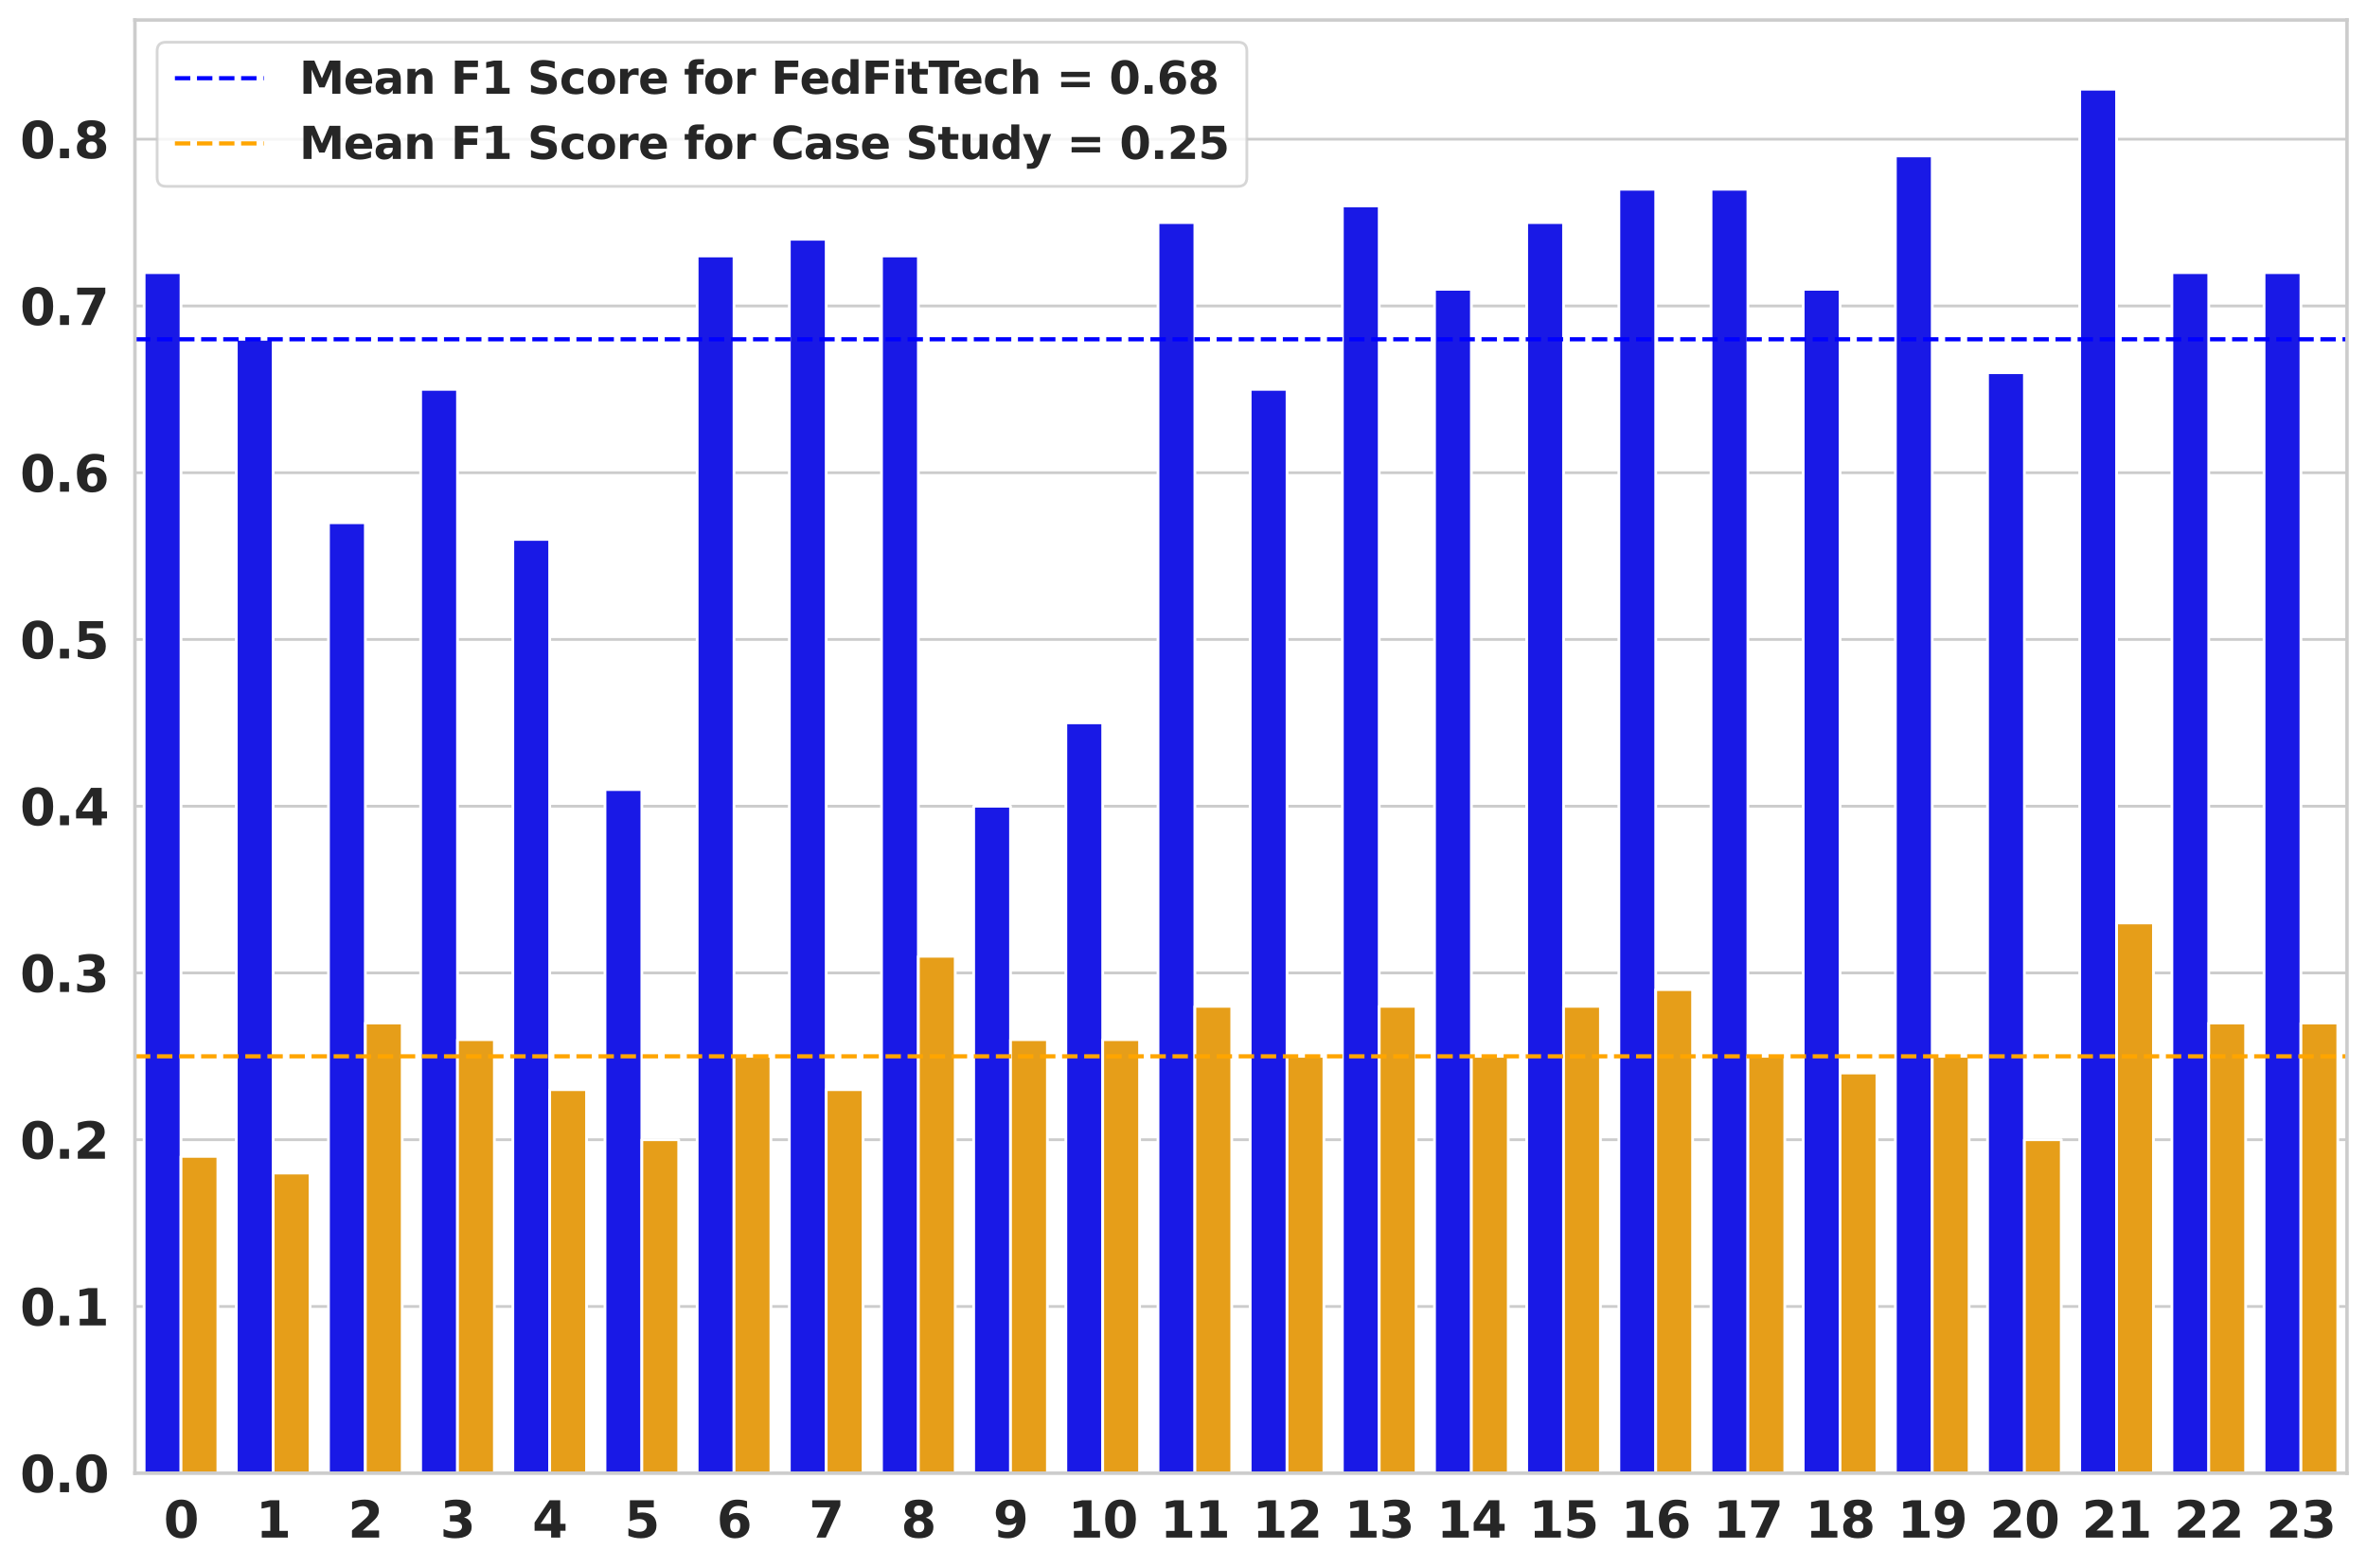 <?xml version="1.0" encoding="utf-8" standalone="no"?>
<!DOCTYPE svg PUBLIC "-//W3C//DTD SVG 1.1//EN"
  "http://www.w3.org/Graphics/SVG/1.1/DTD/svg11.dtd">
<svg xmlns:xlink="http://www.w3.org/1999/xlink" width="852.415pt" height="564.621pt" viewBox="0 0 852.415 564.621" xmlns="http://www.w3.org/2000/svg" version="1.1">
 <defs>
  <style type="text/css">*{stroke-linejoin: round; stroke-linecap: butt}</style>
 </defs>
 <g id="figure_1">
  <g id="patch_1">
   <path d="M 0 564.621 
L 852.415 564.621 
L 852.415 0 
L 0 0 
z
" style="fill: #ffffff"/>
  </g>
  <g id="axes_1">
   <g id="patch_2">
    <path d="M 48.585 530.5 
L 845.215 530.5 
L 845.215 7.2 
L 48.585 7.2 
z
" style="fill: #ffffff"/>
   </g>
   <g id="matplotlib.axis_1">
    <g id="xtick_1">
     <g id="text_1">
      <!-- 0 -->
      <g style="fill: #262626" transform="translate(58.92 553.677) scale(0.18 -0.18)">
       <defs>
        <path id="DejaVuSans-Bold-30" d="M 2944 2338 
Q 2944 3213 2780 3570 
Q 2616 3928 2228 3928 
Q 1841 3928 1675 3570 
Q 1509 3213 1509 2338 
Q 1509 1453 1675 1090 
Q 1841 728 2228 728 
Q 2613 728 2778 1090 
Q 2944 1453 2944 2338 
z
M 4147 2328 
Q 4147 1169 3647 539 
Q 3147 -91 2228 -91 
Q 1306 -91 806 539 
Q 306 1169 306 2328 
Q 306 3491 806 4120 
Q 1306 4750 2228 4750 
Q 3147 4750 3647 4120 
Q 4147 3491 4147 2328 
z
" transform="scale(0.016)"/>
       </defs>
       <use xlink:href="#DejaVuSans-Bold-30"/>
      </g>
     </g>
    </g>
    <g id="xtick_2">
     <g id="text_2">
      <!-- 1 -->
      <g style="fill: #262626" transform="translate(92.113 553.677) scale(0.18 -0.18)">
       <defs>
        <path id="DejaVuSans-Bold-31" d="M 750 831 
L 1813 831 
L 1813 3847 
L 722 3622 
L 722 4441 
L 1806 4666 
L 2950 4666 
L 2950 831 
L 4013 831 
L 4013 0 
L 750 0 
L 750 831 
z
" transform="scale(0.016)"/>
       </defs>
       <use xlink:href="#DejaVuSans-Bold-31"/>
      </g>
     </g>
    </g>
    <g id="xtick_3">
     <g id="text_3">
      <!-- 2 -->
      <g style="fill: #262626" transform="translate(125.306 553.677) scale(0.18 -0.18)">
       <defs>
        <path id="DejaVuSans-Bold-32" d="M 1844 884 
L 3897 884 
L 3897 0 
L 506 0 
L 506 884 
L 2209 2388 
Q 2438 2594 2547 2791 
Q 2656 2988 2656 3200 
Q 2656 3528 2436 3728 
Q 2216 3928 1850 3928 
Q 1569 3928 1234 3808 
Q 900 3688 519 3450 
L 519 4475 
Q 925 4609 1322 4679 
Q 1719 4750 2100 4750 
Q 2938 4750 3402 4381 
Q 3866 4013 3866 3353 
Q 3866 2972 3669 2642 
Q 3472 2313 2841 1759 
L 1844 884 
z
" transform="scale(0.016)"/>
       </defs>
       <use xlink:href="#DejaVuSans-Bold-32"/>
      </g>
     </g>
    </g>
    <g id="xtick_4">
     <g id="text_4">
      <!-- 3 -->
      <g style="fill: #262626" transform="translate(158.498 553.677) scale(0.18 -0.18)">
       <defs>
        <path id="DejaVuSans-Bold-33" d="M 2981 2516 
Q 3453 2394 3698 2092 
Q 3944 1791 3944 1325 
Q 3944 631 3412 270 
Q 2881 -91 1863 -91 
Q 1503 -91 1142 -33 
Q 781 25 428 141 
L 428 1069 
Q 766 900 1098 814 
Q 1431 728 1753 728 
Q 2231 728 2486 893 
Q 2741 1059 2741 1369 
Q 2741 1688 2480 1852 
Q 2219 2016 1709 2016 
L 1228 2016 
L 1228 2791 
L 1734 2791 
Q 2188 2791 2409 2933 
Q 2631 3075 2631 3366 
Q 2631 3634 2415 3781 
Q 2200 3928 1806 3928 
Q 1516 3928 1219 3862 
Q 922 3797 628 3669 
L 628 4550 
Q 984 4650 1334 4700 
Q 1684 4750 2022 4750 
Q 2931 4750 3382 4451 
Q 3834 4153 3834 3553 
Q 3834 3144 3618 2883 
Q 3403 2622 2981 2516 
z
" transform="scale(0.016)"/>
       </defs>
       <use xlink:href="#DejaVuSans-Bold-33"/>
      </g>
     </g>
    </g>
    <g id="xtick_5">
     <g id="text_5">
      <!-- 4 -->
      <g style="fill: #262626" transform="translate(191.691 553.677) scale(0.18 -0.18)">
       <defs>
        <path id="DejaVuSans-Bold-34" d="M 2356 3675 
L 1038 1722 
L 2356 1722 
L 2356 3675 
z
M 2156 4666 
L 3494 4666 
L 3494 1722 
L 4159 1722 
L 4159 850 
L 3494 850 
L 3494 0 
L 2356 0 
L 2356 850 
L 288 850 
L 288 1881 
L 2156 4666 
z
" transform="scale(0.016)"/>
       </defs>
       <use xlink:href="#DejaVuSans-Bold-34"/>
      </g>
     </g>
    </g>
    <g id="xtick_6">
     <g id="text_6">
      <!-- 5 -->
      <g style="fill: #262626" transform="translate(224.884 553.677) scale(0.18 -0.18)">
       <defs>
        <path id="DejaVuSans-Bold-35" d="M 678 4666 
L 3669 4666 
L 3669 3781 
L 1638 3781 
L 1638 3059 
Q 1775 3097 1914 3117 
Q 2053 3138 2203 3138 
Q 3056 3138 3531 2711 
Q 4006 2284 4006 1522 
Q 4006 766 3489 337 
Q 2972 -91 2053 -91 
Q 1656 -91 1267 -14 
Q 878 63 494 219 
L 494 1166 
Q 875 947 1217 837 
Q 1559 728 1863 728 
Q 2300 728 2551 942 
Q 2803 1156 2803 1522 
Q 2803 1891 2551 2103 
Q 2300 2316 1863 2316 
Q 1603 2316 1309 2248 
Q 1016 2181 678 2041 
L 678 4666 
z
" transform="scale(0.016)"/>
       </defs>
       <use xlink:href="#DejaVuSans-Bold-35"/>
      </g>
     </g>
    </g>
    <g id="xtick_7">
     <g id="text_7">
      <!-- 6 -->
      <g style="fill: #262626" transform="translate(258.077 553.677) scale(0.18 -0.18)">
       <defs>
        <path id="DejaVuSans-Bold-36" d="M 2316 2303 
Q 2000 2303 1842 2098 
Q 1684 1894 1684 1484 
Q 1684 1075 1842 870 
Q 2000 666 2316 666 
Q 2634 666 2792 870 
Q 2950 1075 2950 1484 
Q 2950 1894 2792 2098 
Q 2634 2303 2316 2303 
z
M 3803 4544 
L 3803 3681 
Q 3506 3822 3243 3889 
Q 2981 3956 2731 3956 
Q 2194 3956 1894 3657 
Q 1594 3359 1544 2772 
Q 1750 2925 1990 3001 
Q 2231 3078 2516 3078 
Q 3231 3078 3670 2659 
Q 4109 2241 4109 1563 
Q 4109 813 3618 361 
Q 3128 -91 2303 -91 
Q 1394 -91 895 523 
Q 397 1138 397 2266 
Q 397 3422 980 4083 
Q 1563 4744 2578 4744 
Q 2900 4744 3203 4694 
Q 3506 4644 3803 4544 
z
" transform="scale(0.016)"/>
       </defs>
       <use xlink:href="#DejaVuSans-Bold-36"/>
      </g>
     </g>
    </g>
    <g id="xtick_8">
     <g id="text_8">
      <!-- 7 -->
      <g style="fill: #262626" transform="translate(291.27 553.677) scale(0.18 -0.18)">
       <defs>
        <path id="DejaVuSans-Bold-37" d="M 428 4666 
L 3944 4666 
L 3944 3988 
L 2125 0 
L 953 0 
L 2675 3781 
L 428 3781 
L 428 4666 
z
" transform="scale(0.016)"/>
       </defs>
       <use xlink:href="#DejaVuSans-Bold-37"/>
      </g>
     </g>
    </g>
    <g id="xtick_9">
     <g id="text_9">
      <!-- 8 -->
      <g style="fill: #262626" transform="translate(324.463 553.677) scale(0.18 -0.18)">
       <defs>
        <path id="DejaVuSans-Bold-38" d="M 2228 2088 
Q 1891 2088 1709 1903 
Q 1528 1719 1528 1375 
Q 1528 1031 1709 848 
Q 1891 666 2228 666 
Q 2563 666 2741 848 
Q 2919 1031 2919 1375 
Q 2919 1722 2741 1905 
Q 2563 2088 2228 2088 
z
M 1350 2484 
Q 925 2613 709 2878 
Q 494 3144 494 3541 
Q 494 4131 934 4440 
Q 1375 4750 2228 4750 
Q 3075 4750 3515 4442 
Q 3956 4134 3956 3541 
Q 3956 3144 3739 2878 
Q 3522 2613 3097 2484 
Q 3572 2353 3814 2058 
Q 4056 1763 4056 1313 
Q 4056 619 3595 264 
Q 3134 -91 2228 -91 
Q 1319 -91 855 264 
Q 391 619 391 1313 
Q 391 1763 633 2058 
Q 875 2353 1350 2484 
z
M 1631 3419 
Q 1631 3141 1786 2991 
Q 1941 2841 2228 2841 
Q 2509 2841 2662 2991 
Q 2816 3141 2816 3419 
Q 2816 3697 2662 3845 
Q 2509 3994 2228 3994 
Q 1941 3994 1786 3844 
Q 1631 3694 1631 3419 
z
" transform="scale(0.016)"/>
       </defs>
       <use xlink:href="#DejaVuSans-Bold-38"/>
      </g>
     </g>
    </g>
    <g id="xtick_10">
     <g id="text_10">
      <!-- 9 -->
      <g style="fill: #262626" transform="translate(357.656 553.677) scale(0.18 -0.18)">
       <defs>
        <path id="DejaVuSans-Bold-39" d="M 641 103 
L 641 966 
Q 928 831 1190 764 
Q 1453 697 1709 697 
Q 2247 697 2547 995 
Q 2847 1294 2900 1881 
Q 2688 1725 2447 1647 
Q 2206 1569 1925 1569 
Q 1209 1569 770 1986 
Q 331 2403 331 3084 
Q 331 3838 820 4291 
Q 1309 4744 2131 4744 
Q 3044 4744 3544 4128 
Q 4044 3513 4044 2388 
Q 4044 1231 3459 570 
Q 2875 -91 1856 -91 
Q 1528 -91 1228 -42 
Q 928 6 641 103 
z
M 2125 2350 
Q 2441 2350 2600 2554 
Q 2759 2759 2759 3169 
Q 2759 3575 2600 3781 
Q 2441 3988 2125 3988 
Q 1809 3988 1650 3781 
Q 1491 3575 1491 3169 
Q 1491 2759 1650 2554 
Q 1809 2350 2125 2350 
z
" transform="scale(0.016)"/>
       </defs>
       <use xlink:href="#DejaVuSans-Bold-39"/>
      </g>
     </g>
    </g>
    <g id="xtick_11">
     <g id="text_11">
      <!-- 10 -->
      <g style="fill: #262626" transform="translate(384.587 553.677) scale(0.18 -0.18)">
       <use xlink:href="#DejaVuSans-Bold-31"/>
       <use xlink:href="#DejaVuSans-Bold-30" transform="translate(69.58 0)"/>
      </g>
     </g>
    </g>
    <g id="xtick_12">
     <g id="text_12">
      <!-- 11 -->
      <g style="fill: #262626" transform="translate(417.78 553.677) scale(0.18 -0.18)">
       <use xlink:href="#DejaVuSans-Bold-31"/>
       <use xlink:href="#DejaVuSans-Bold-31" transform="translate(69.58 0)"/>
      </g>
     </g>
    </g>
    <g id="xtick_13">
     <g id="text_13">
      <!-- 12 -->
      <g style="fill: #262626" transform="translate(450.973 553.677) scale(0.18 -0.18)">
       <use xlink:href="#DejaVuSans-Bold-31"/>
       <use xlink:href="#DejaVuSans-Bold-32" transform="translate(69.58 0)"/>
      </g>
     </g>
    </g>
    <g id="xtick_14">
     <g id="text_14">
      <!-- 13 -->
      <g style="fill: #262626" transform="translate(484.166 553.677) scale(0.18 -0.18)">
       <use xlink:href="#DejaVuSans-Bold-31"/>
       <use xlink:href="#DejaVuSans-Bold-33" transform="translate(69.58 0)"/>
      </g>
     </g>
    </g>
    <g id="xtick_15">
     <g id="text_15">
      <!-- 14 -->
      <g style="fill: #262626" transform="translate(517.359 553.677) scale(0.18 -0.18)">
       <use xlink:href="#DejaVuSans-Bold-31"/>
       <use xlink:href="#DejaVuSans-Bold-34" transform="translate(69.58 0)"/>
      </g>
     </g>
    </g>
    <g id="xtick_16">
     <g id="text_16">
      <!-- 15 -->
      <g style="fill: #262626" transform="translate(550.551 553.677) scale(0.18 -0.18)">
       <use xlink:href="#DejaVuSans-Bold-31"/>
       <use xlink:href="#DejaVuSans-Bold-35" transform="translate(69.58 0)"/>
      </g>
     </g>
    </g>
    <g id="xtick_17">
     <g id="text_17">
      <!-- 16 -->
      <g style="fill: #262626" transform="translate(583.744 553.677) scale(0.18 -0.18)">
       <use xlink:href="#DejaVuSans-Bold-31"/>
       <use xlink:href="#DejaVuSans-Bold-36" transform="translate(69.58 0)"/>
      </g>
     </g>
    </g>
    <g id="xtick_18">
     <g id="text_18">
      <!-- 17 -->
      <g style="fill: #262626" transform="translate(616.937 553.677) scale(0.18 -0.18)">
       <use xlink:href="#DejaVuSans-Bold-31"/>
       <use xlink:href="#DejaVuSans-Bold-37" transform="translate(69.58 0)"/>
      </g>
     </g>
    </g>
    <g id="xtick_19">
     <g id="text_19">
      <!-- 18 -->
      <g style="fill: #262626" transform="translate(650.13 553.677) scale(0.18 -0.18)">
       <use xlink:href="#DejaVuSans-Bold-31"/>
       <use xlink:href="#DejaVuSans-Bold-38" transform="translate(69.58 0)"/>
      </g>
     </g>
    </g>
    <g id="xtick_20">
     <g id="text_20">
      <!-- 19 -->
      <g style="fill: #262626" transform="translate(683.323 553.677) scale(0.18 -0.18)">
       <use xlink:href="#DejaVuSans-Bold-31"/>
       <use xlink:href="#DejaVuSans-Bold-39" transform="translate(69.58 0)"/>
      </g>
     </g>
    </g>
    <g id="xtick_21">
     <g id="text_21">
      <!-- 20 -->
      <g style="fill: #262626" transform="translate(716.516 553.677) scale(0.18 -0.18)">
       <use xlink:href="#DejaVuSans-Bold-32"/>
       <use xlink:href="#DejaVuSans-Bold-30" transform="translate(69.58 0)"/>
      </g>
     </g>
    </g>
    <g id="xtick_22">
     <g id="text_22">
      <!-- 21 -->
      <g style="fill: #262626" transform="translate(749.709 553.677) scale(0.18 -0.18)">
       <use xlink:href="#DejaVuSans-Bold-32"/>
       <use xlink:href="#DejaVuSans-Bold-31" transform="translate(69.58 0)"/>
      </g>
     </g>
    </g>
    <g id="xtick_23">
     <g id="text_23">
      <!-- 22 -->
      <g style="fill: #262626" transform="translate(782.902 553.677) scale(0.18 -0.18)">
       <use xlink:href="#DejaVuSans-Bold-32"/>
       <use xlink:href="#DejaVuSans-Bold-32" transform="translate(69.58 0)"/>
      </g>
     </g>
    </g>
    <g id="xtick_24">
     <g id="text_24">
      <!-- 23 -->
      <g style="fill: #262626" transform="translate(816.095 553.677) scale(0.18 -0.18)">
       <use xlink:href="#DejaVuSans-Bold-32"/>
       <use xlink:href="#DejaVuSans-Bold-33" transform="translate(69.58 0)"/>
      </g>
     </g>
    </g>
   </g>
   <g id="matplotlib.axis_2">
    <g id="ytick_1">
     <g id="line2d_1">
      <path d="M 48.585 530.5 
L 845.215 530.5 
" clip-path="url(#pefeb24e5b8)" style="fill: none; stroke: #cccccc; stroke-linecap: round"/>
     </g>
     <g id="text_25">
      <!-- 0.0 -->
      <g style="fill: #262626" transform="translate(7.2 537.339) scale(0.18 -0.18)">
       <defs>
        <path id="DejaVuSans-Bold-2e" d="M 653 1209 
L 1778 1209 
L 1778 0 
L 653 0 
L 653 1209 
z
" transform="scale(0.016)"/>
       </defs>
       <use xlink:href="#DejaVuSans-Bold-30"/>
       <use xlink:href="#DejaVuSans-Bold-2e" transform="translate(69.58 0)"/>
       <use xlink:href="#DejaVuSans-Bold-30" transform="translate(107.568 0)"/>
      </g>
     </g>
    </g>
    <g id="ytick_2">
     <g id="line2d_2">
      <path d="M 48.585 470.454 
L 845.215 470.454 
" clip-path="url(#pefeb24e5b8)" style="fill: none; stroke: #cccccc; stroke-linecap: round"/>
     </g>
     <g id="text_26">
      <!-- 0.1 -->
      <g style="fill: #262626" transform="translate(7.2 477.293) scale(0.18 -0.18)">
       <use xlink:href="#DejaVuSans-Bold-30"/>
       <use xlink:href="#DejaVuSans-Bold-2e" transform="translate(69.58 0)"/>
       <use xlink:href="#DejaVuSans-Bold-31" transform="translate(107.568 0)"/>
      </g>
     </g>
    </g>
    <g id="ytick_3">
     <g id="line2d_3">
      <path d="M 48.585 410.408 
L 845.215 410.408 
" clip-path="url(#pefeb24e5b8)" style="fill: none; stroke: #cccccc; stroke-linecap: round"/>
     </g>
     <g id="text_27">
      <!-- 0.2 -->
      <g style="fill: #262626" transform="translate(7.2 417.247) scale(0.18 -0.18)">
       <use xlink:href="#DejaVuSans-Bold-30"/>
       <use xlink:href="#DejaVuSans-Bold-2e" transform="translate(69.58 0)"/>
       <use xlink:href="#DejaVuSans-Bold-32" transform="translate(107.568 0)"/>
      </g>
     </g>
    </g>
    <g id="ytick_4">
     <g id="line2d_4">
      <path d="M 48.585 350.362 
L 845.215 350.362 
" clip-path="url(#pefeb24e5b8)" style="fill: none; stroke: #cccccc; stroke-linecap: round"/>
     </g>
     <g id="text_28">
      <!-- 0.3 -->
      <g style="fill: #262626" transform="translate(7.2 357.201) scale(0.18 -0.18)">
       <use xlink:href="#DejaVuSans-Bold-30"/>
       <use xlink:href="#DejaVuSans-Bold-2e" transform="translate(69.58 0)"/>
       <use xlink:href="#DejaVuSans-Bold-33" transform="translate(107.568 0)"/>
      </g>
     </g>
    </g>
    <g id="ytick_5">
     <g id="line2d_5">
      <path d="M 48.585 290.316 
L 845.215 290.316 
" clip-path="url(#pefeb24e5b8)" style="fill: none; stroke: #cccccc; stroke-linecap: round"/>
     </g>
     <g id="text_29">
      <!-- 0.4 -->
      <g style="fill: #262626" transform="translate(7.2 297.155) scale(0.18 -0.18)">
       <use xlink:href="#DejaVuSans-Bold-30"/>
       <use xlink:href="#DejaVuSans-Bold-2e" transform="translate(69.58 0)"/>
       <use xlink:href="#DejaVuSans-Bold-34" transform="translate(107.568 0)"/>
      </g>
     </g>
    </g>
    <g id="ytick_6">
     <g id="line2d_6">
      <path d="M 48.585 230.271 
L 845.215 230.271 
" clip-path="url(#pefeb24e5b8)" style="fill: none; stroke: #cccccc; stroke-linecap: round"/>
     </g>
     <g id="text_30">
      <!-- 0.5 -->
      <g style="fill: #262626" transform="translate(7.2 237.109) scale(0.18 -0.18)">
       <use xlink:href="#DejaVuSans-Bold-30"/>
       <use xlink:href="#DejaVuSans-Bold-2e" transform="translate(69.58 0)"/>
       <use xlink:href="#DejaVuSans-Bold-35" transform="translate(107.568 0)"/>
      </g>
     </g>
    </g>
    <g id="ytick_7">
     <g id="line2d_7">
      <path d="M 48.585 170.225 
L 845.215 170.225 
" clip-path="url(#pefeb24e5b8)" style="fill: none; stroke: #cccccc; stroke-linecap: round"/>
     </g>
     <g id="text_31">
      <!-- 0.6 -->
      <g style="fill: #262626" transform="translate(7.2 177.063) scale(0.18 -0.18)">
       <use xlink:href="#DejaVuSans-Bold-30"/>
       <use xlink:href="#DejaVuSans-Bold-2e" transform="translate(69.58 0)"/>
       <use xlink:href="#DejaVuSans-Bold-36" transform="translate(107.568 0)"/>
      </g>
     </g>
    </g>
    <g id="ytick_8">
     <g id="line2d_8">
      <path d="M 48.585 110.179 
L 845.215 110.179 
" clip-path="url(#pefeb24e5b8)" style="fill: none; stroke: #cccccc; stroke-linecap: round"/>
     </g>
     <g id="text_32">
      <!-- 0.7 -->
      <g style="fill: #262626" transform="translate(7.2 117.017) scale(0.18 -0.18)">
       <use xlink:href="#DejaVuSans-Bold-30"/>
       <use xlink:href="#DejaVuSans-Bold-2e" transform="translate(69.58 0)"/>
       <use xlink:href="#DejaVuSans-Bold-37" transform="translate(107.568 0)"/>
      </g>
     </g>
    </g>
    <g id="ytick_9">
     <g id="line2d_9">
      <path d="M 48.585 50.133 
L 845.215 50.133 
" clip-path="url(#pefeb24e5b8)" style="fill: none; stroke: #cccccc; stroke-linecap: round"/>
     </g>
     <g id="text_33">
      <!-- 0.8 -->
      <g style="fill: #262626" transform="translate(7.2 56.971) scale(0.18 -0.18)">
       <use xlink:href="#DejaVuSans-Bold-30"/>
       <use xlink:href="#DejaVuSans-Bold-2e" transform="translate(69.58 0)"/>
       <use xlink:href="#DejaVuSans-Bold-38" transform="translate(107.568 0)"/>
      </g>
     </g>
    </g>
   </g>
   <g id="patch_3">
    <path d="M 51.905 530.5 
L 65.182 530.5 
L 65.182 98.17 
L 51.905 98.17 
z
" clip-path="url(#pefeb24e5b8)" style="fill: #1919e6; stroke: #ffffff; stroke-linejoin: miter"/>
   </g>
   <g id="patch_4">
    <path d="M 85.098 530.5 
L 98.375 530.5 
L 98.375 122.188 
L 85.098 122.188 
z
" clip-path="url(#pefeb24e5b8)" style="fill: #1919e6; stroke: #ffffff; stroke-linejoin: miter"/>
   </g>
   <g id="patch_5">
    <path d="M 118.29 530.5 
L 131.568 530.5 
L 131.568 188.238 
L 118.29 188.238 
z
" clip-path="url(#pefeb24e5b8)" style="fill: #1919e6; stroke: #ffffff; stroke-linejoin: miter"/>
   </g>
   <g id="patch_6">
    <path d="M 151.483 530.5 
L 164.761 530.5 
L 164.761 140.202 
L 151.483 140.202 
z
" clip-path="url(#pefeb24e5b8)" style="fill: #1919e6; stroke: #ffffff; stroke-linejoin: miter"/>
   </g>
   <g id="patch_7">
    <path d="M 184.676 530.5 
L 197.953 530.5 
L 197.953 194.243 
L 184.676 194.243 
z
" clip-path="url(#pefeb24e5b8)" style="fill: #1919e6; stroke: #ffffff; stroke-linejoin: miter"/>
   </g>
   <g id="patch_8">
    <path d="M 217.869 530.5 
L 231.146 530.5 
L 231.146 284.312 
L 217.869 284.312 
z
" clip-path="url(#pefeb24e5b8)" style="fill: #1919e6; stroke: #ffffff; stroke-linejoin: miter"/>
   </g>
   <g id="patch_9">
    <path d="M 251.062 530.5 
L 264.339 530.5 
L 264.339 92.165 
L 251.062 92.165 
z
" clip-path="url(#pefeb24e5b8)" style="fill: #1919e6; stroke: #ffffff; stroke-linejoin: miter"/>
   </g>
   <g id="patch_10">
    <path d="M 284.255 530.5 
L 297.532 530.5 
L 297.532 86.16 
L 284.255 86.16 
z
" clip-path="url(#pefeb24e5b8)" style="fill: #1919e6; stroke: #ffffff; stroke-linejoin: miter"/>
   </g>
   <g id="patch_11">
    <path d="M 317.448 530.5 
L 330.725 530.5 
L 330.725 92.165 
L 317.448 92.165 
z
" clip-path="url(#pefeb24e5b8)" style="fill: #1919e6; stroke: #ffffff; stroke-linejoin: miter"/>
   </g>
   <g id="patch_12">
    <path d="M 350.641 530.5 
L 363.918 530.5 
L 363.918 290.316 
L 350.641 290.316 
z
" clip-path="url(#pefeb24e5b8)" style="fill: #1919e6; stroke: #ffffff; stroke-linejoin: miter"/>
   </g>
   <g id="patch_13">
    <path d="M 383.834 530.5 
L 397.111 530.5 
L 397.111 260.293 
L 383.834 260.293 
z
" clip-path="url(#pefeb24e5b8)" style="fill: #1919e6; stroke: #ffffff; stroke-linejoin: miter"/>
   </g>
   <g id="patch_14">
    <path d="M 417.027 530.5 
L 430.304 530.5 
L 430.304 80.156 
L 417.027 80.156 
z
" clip-path="url(#pefeb24e5b8)" style="fill: #1919e6; stroke: #ffffff; stroke-linejoin: miter"/>
   </g>
   <g id="patch_15">
    <path d="M 450.22 530.5 
L 463.497 530.5 
L 463.497 140.202 
L 450.22 140.202 
z
" clip-path="url(#pefeb24e5b8)" style="fill: #1919e6; stroke: #ffffff; stroke-linejoin: miter"/>
   </g>
   <g id="patch_16">
    <path d="M 483.413 530.5 
L 496.69 530.5 
L 496.69 74.151 
L 483.413 74.151 
z
" clip-path="url(#pefeb24e5b8)" style="fill: #1919e6; stroke: #ffffff; stroke-linejoin: miter"/>
   </g>
   <g id="patch_17">
    <path d="M 516.605 530.5 
L 529.883 530.5 
L 529.883 104.174 
L 516.605 104.174 
z
" clip-path="url(#pefeb24e5b8)" style="fill: #1919e6; stroke: #ffffff; stroke-linejoin: miter"/>
   </g>
   <g id="patch_18">
    <path d="M 549.798 530.5 
L 563.076 530.5 
L 563.076 80.156 
L 549.798 80.156 
z
" clip-path="url(#pefeb24e5b8)" style="fill: #1919e6; stroke: #ffffff; stroke-linejoin: miter"/>
   </g>
   <g id="patch_19">
    <path d="M 582.991 530.5 
L 596.268 530.5 
L 596.268 68.147 
L 582.991 68.147 
z
" clip-path="url(#pefeb24e5b8)" style="fill: #1919e6; stroke: #ffffff; stroke-linejoin: miter"/>
   </g>
   <g id="patch_20">
    <path d="M 616.184 530.5 
L 629.461 530.5 
L 629.461 68.147 
L 616.184 68.147 
z
" clip-path="url(#pefeb24e5b8)" style="fill: #1919e6; stroke: #ffffff; stroke-linejoin: miter"/>
   </g>
   <g id="patch_21">
    <path d="M 649.377 530.5 
L 662.654 530.5 
L 662.654 104.174 
L 649.377 104.174 
z
" clip-path="url(#pefeb24e5b8)" style="fill: #1919e6; stroke: #ffffff; stroke-linejoin: miter"/>
   </g>
   <g id="patch_22">
    <path d="M 682.57 530.5 
L 695.847 530.5 
L 695.847 56.137 
L 682.57 56.137 
z
" clip-path="url(#pefeb24e5b8)" style="fill: #1919e6; stroke: #ffffff; stroke-linejoin: miter"/>
   </g>
   <g id="patch_23">
    <path d="M 715.763 530.5 
L 729.04 530.5 
L 729.04 134.197 
L 715.763 134.197 
z
" clip-path="url(#pefeb24e5b8)" style="fill: #1919e6; stroke: #ffffff; stroke-linejoin: miter"/>
   </g>
   <g id="patch_24">
    <path d="M 748.956 530.5 
L 762.233 530.5 
L 762.233 32.119 
L 748.956 32.119 
z
" clip-path="url(#pefeb24e5b8)" style="fill: #1919e6; stroke: #ffffff; stroke-linejoin: miter"/>
   </g>
   <g id="patch_25">
    <path d="M 782.149 530.5 
L 795.426 530.5 
L 795.426 98.17 
L 782.149 98.17 
z
" clip-path="url(#pefeb24e5b8)" style="fill: #1919e6; stroke: #ffffff; stroke-linejoin: miter"/>
   </g>
   <g id="patch_26">
    <path d="M 815.342 530.5 
L 828.619 530.5 
L 828.619 98.17 
L 815.342 98.17 
z
" clip-path="url(#pefeb24e5b8)" style="fill: #1919e6; stroke: #ffffff; stroke-linejoin: miter"/>
   </g>
   <g id="patch_27">
    <path d="M 65.182 530.5 
L 78.459 530.5 
L 78.459 416.413 
L 65.182 416.413 
z
" clip-path="url(#pefeb24e5b8)" style="fill: #e69e19; stroke: #ffffff; stroke-linejoin: miter"/>
   </g>
   <g id="patch_28">
    <path d="M 98.375 530.5 
L 111.652 530.5 
L 111.652 422.417 
L 98.375 422.417 
z
" clip-path="url(#pefeb24e5b8)" style="fill: #e69e19; stroke: #ffffff; stroke-linejoin: miter"/>
   </g>
   <g id="patch_29">
    <path d="M 131.568 530.5 
L 144.845 530.5 
L 144.845 368.376 
L 131.568 368.376 
z
" clip-path="url(#pefeb24e5b8)" style="fill: #e69e19; stroke: #ffffff; stroke-linejoin: miter"/>
   </g>
   <g id="patch_30">
    <path d="M 164.761 530.5 
L 178.038 530.5 
L 178.038 374.381 
L 164.761 374.381 
z
" clip-path="url(#pefeb24e5b8)" style="fill: #e69e19; stroke: #ffffff; stroke-linejoin: miter"/>
   </g>
   <g id="patch_31">
    <path d="M 197.953 530.5 
L 211.231 530.5 
L 211.231 392.394 
L 197.953 392.394 
z
" clip-path="url(#pefeb24e5b8)" style="fill: #e69e19; stroke: #ffffff; stroke-linejoin: miter"/>
   </g>
   <g id="patch_32">
    <path d="M 231.146 530.5 
L 244.424 530.5 
L 244.424 410.408 
L 231.146 410.408 
z
" clip-path="url(#pefeb24e5b8)" style="fill: #e69e19; stroke: #ffffff; stroke-linejoin: miter"/>
   </g>
   <g id="patch_33">
    <path d="M 264.339 530.5 
L 277.616 530.5 
L 277.616 380.385 
L 264.339 380.385 
z
" clip-path="url(#pefeb24e5b8)" style="fill: #e69e19; stroke: #ffffff; stroke-linejoin: miter"/>
   </g>
   <g id="patch_34">
    <path d="M 297.532 530.5 
L 310.809 530.5 
L 310.809 392.394 
L 297.532 392.394 
z
" clip-path="url(#pefeb24e5b8)" style="fill: #e69e19; stroke: #ffffff; stroke-linejoin: miter"/>
   </g>
   <g id="patch_35">
    <path d="M 330.725 530.5 
L 344.002 530.5 
L 344.002 344.358 
L 330.725 344.358 
z
" clip-path="url(#pefeb24e5b8)" style="fill: #e69e19; stroke: #ffffff; stroke-linejoin: miter"/>
   </g>
   <g id="patch_36">
    <path d="M 363.918 530.5 
L 377.195 530.5 
L 377.195 374.381 
L 363.918 374.381 
z
" clip-path="url(#pefeb24e5b8)" style="fill: #e69e19; stroke: #ffffff; stroke-linejoin: miter"/>
   </g>
   <g id="patch_37">
    <path d="M 397.111 530.5 
L 410.388 530.5 
L 410.388 374.381 
L 397.111 374.381 
z
" clip-path="url(#pefeb24e5b8)" style="fill: #e69e19; stroke: #ffffff; stroke-linejoin: miter"/>
   </g>
   <g id="patch_38">
    <path d="M 430.304 530.5 
L 443.581 530.5 
L 443.581 362.371 
L 430.304 362.371 
z
" clip-path="url(#pefeb24e5b8)" style="fill: #e69e19; stroke: #ffffff; stroke-linejoin: miter"/>
   </g>
   <g id="patch_39">
    <path d="M 463.497 530.5 
L 476.774 530.5 
L 476.774 380.385 
L 463.497 380.385 
z
" clip-path="url(#pefeb24e5b8)" style="fill: #e69e19; stroke: #ffffff; stroke-linejoin: miter"/>
   </g>
   <g id="patch_40">
    <path d="M 496.69 530.5 
L 509.967 530.5 
L 509.967 362.371 
L 496.69 362.371 
z
" clip-path="url(#pefeb24e5b8)" style="fill: #e69e19; stroke: #ffffff; stroke-linejoin: miter"/>
   </g>
   <g id="patch_41">
    <path d="M 529.883 530.5 
L 543.16 530.5 
L 543.16 380.385 
L 529.883 380.385 
z
" clip-path="url(#pefeb24e5b8)" style="fill: #e69e19; stroke: #ffffff; stroke-linejoin: miter"/>
   </g>
   <g id="patch_42">
    <path d="M 563.076 530.5 
L 576.353 530.5 
L 576.353 362.371 
L 563.076 362.371 
z
" clip-path="url(#pefeb24e5b8)" style="fill: #e69e19; stroke: #ffffff; stroke-linejoin: miter"/>
   </g>
   <g id="patch_43">
    <path d="M 596.268 530.5 
L 609.546 530.5 
L 609.546 356.367 
L 596.268 356.367 
z
" clip-path="url(#pefeb24e5b8)" style="fill: #e69e19; stroke: #ffffff; stroke-linejoin: miter"/>
   </g>
   <g id="patch_44">
    <path d="M 629.461 530.5 
L 642.739 530.5 
L 642.739 380.385 
L 629.461 380.385 
z
" clip-path="url(#pefeb24e5b8)" style="fill: #e69e19; stroke: #ffffff; stroke-linejoin: miter"/>
   </g>
   <g id="patch_45">
    <path d="M 662.654 530.5 
L 675.931 530.5 
L 675.931 386.39 
L 662.654 386.39 
z
" clip-path="url(#pefeb24e5b8)" style="fill: #e69e19; stroke: #ffffff; stroke-linejoin: miter"/>
   </g>
   <g id="patch_46">
    <path d="M 695.847 530.5 
L 709.124 530.5 
L 709.124 380.385 
L 695.847 380.385 
z
" clip-path="url(#pefeb24e5b8)" style="fill: #e69e19; stroke: #ffffff; stroke-linejoin: miter"/>
   </g>
   <g id="patch_47">
    <path d="M 729.04 530.5 
L 742.317 530.5 
L 742.317 410.408 
L 729.04 410.408 
z
" clip-path="url(#pefeb24e5b8)" style="fill: #e69e19; stroke: #ffffff; stroke-linejoin: miter"/>
   </g>
   <g id="patch_48">
    <path d="M 762.233 530.5 
L 775.51 530.5 
L 775.51 332.349 
L 762.233 332.349 
z
" clip-path="url(#pefeb24e5b8)" style="fill: #e69e19; stroke: #ffffff; stroke-linejoin: miter"/>
   </g>
   <g id="patch_49">
    <path d="M 795.426 530.5 
L 808.703 530.5 
L 808.703 368.376 
L 795.426 368.376 
z
" clip-path="url(#pefeb24e5b8)" style="fill: #e69e19; stroke: #ffffff; stroke-linejoin: miter"/>
   </g>
   <g id="patch_50">
    <path d="M 828.619 530.5 
L 841.896 530.5 
L 841.896 368.376 
L 828.619 368.376 
z
" clip-path="url(#pefeb24e5b8)" style="fill: #e69e19; stroke: #ffffff; stroke-linejoin: miter"/>
   </g>
   <g id="patch_51">
    <path d="M 65.182 530.5 
L 65.182 530.5 
L 65.182 530.5 
L 65.182 530.5 
z
" clip-path="url(#pefeb24e5b8)" style="fill: #1919e6; stroke: #ffffff; stroke-linejoin: miter"/>
   </g>
   <g id="patch_52">
    <path d="M 65.182 530.5 
L 65.182 530.5 
L 65.182 530.5 
L 65.182 530.5 
z
" clip-path="url(#pefeb24e5b8)" style="fill: #e69e19; stroke: #ffffff; stroke-linejoin: miter"/>
   </g>
   <g id="line2d_10">
    <path clip-path="url(#pefeb24e5b8)" style="fill: none; stroke: #424242; stroke-width: 2.25; stroke-linecap: round"/>
   </g>
   <g id="line2d_11">
    <path clip-path="url(#pefeb24e5b8)" style="fill: none; stroke: #424242; stroke-width: 2.25; stroke-linecap: round"/>
   </g>
   <g id="line2d_12">
    <path clip-path="url(#pefeb24e5b8)" style="fill: none; stroke: #424242; stroke-width: 2.25; stroke-linecap: round"/>
   </g>
   <g id="line2d_13">
    <path clip-path="url(#pefeb24e5b8)" style="fill: none; stroke: #424242; stroke-width: 2.25; stroke-linecap: round"/>
   </g>
   <g id="line2d_14">
    <path clip-path="url(#pefeb24e5b8)" style="fill: none; stroke: #424242; stroke-width: 2.25; stroke-linecap: round"/>
   </g>
   <g id="line2d_15">
    <path clip-path="url(#pefeb24e5b8)" style="fill: none; stroke: #424242; stroke-width: 2.25; stroke-linecap: round"/>
   </g>
   <g id="line2d_16">
    <path clip-path="url(#pefeb24e5b8)" style="fill: none; stroke: #424242; stroke-width: 2.25; stroke-linecap: round"/>
   </g>
   <g id="line2d_17">
    <path clip-path="url(#pefeb24e5b8)" style="fill: none; stroke: #424242; stroke-width: 2.25; stroke-linecap: round"/>
   </g>
   <g id="line2d_18">
    <path clip-path="url(#pefeb24e5b8)" style="fill: none; stroke: #424242; stroke-width: 2.25; stroke-linecap: round"/>
   </g>
   <g id="line2d_19">
    <path clip-path="url(#pefeb24e5b8)" style="fill: none; stroke: #424242; stroke-width: 2.25; stroke-linecap: round"/>
   </g>
   <g id="line2d_20">
    <path clip-path="url(#pefeb24e5b8)" style="fill: none; stroke: #424242; stroke-width: 2.25; stroke-linecap: round"/>
   </g>
   <g id="line2d_21">
    <path clip-path="url(#pefeb24e5b8)" style="fill: none; stroke: #424242; stroke-width: 2.25; stroke-linecap: round"/>
   </g>
   <g id="line2d_22">
    <path clip-path="url(#pefeb24e5b8)" style="fill: none; stroke: #424242; stroke-width: 2.25; stroke-linecap: round"/>
   </g>
   <g id="line2d_23">
    <path clip-path="url(#pefeb24e5b8)" style="fill: none; stroke: #424242; stroke-width: 2.25; stroke-linecap: round"/>
   </g>
   <g id="line2d_24">
    <path clip-path="url(#pefeb24e5b8)" style="fill: none; stroke: #424242; stroke-width: 2.25; stroke-linecap: round"/>
   </g>
   <g id="line2d_25">
    <path clip-path="url(#pefeb24e5b8)" style="fill: none; stroke: #424242; stroke-width: 2.25; stroke-linecap: round"/>
   </g>
   <g id="line2d_26">
    <path clip-path="url(#pefeb24e5b8)" style="fill: none; stroke: #424242; stroke-width: 2.25; stroke-linecap: round"/>
   </g>
   <g id="line2d_27">
    <path clip-path="url(#pefeb24e5b8)" style="fill: none; stroke: #424242; stroke-width: 2.25; stroke-linecap: round"/>
   </g>
   <g id="line2d_28">
    <path clip-path="url(#pefeb24e5b8)" style="fill: none; stroke: #424242; stroke-width: 2.25; stroke-linecap: round"/>
   </g>
   <g id="line2d_29">
    <path clip-path="url(#pefeb24e5b8)" style="fill: none; stroke: #424242; stroke-width: 2.25; stroke-linecap: round"/>
   </g>
   <g id="line2d_30">
    <path clip-path="url(#pefeb24e5b8)" style="fill: none; stroke: #424242; stroke-width: 2.25; stroke-linecap: round"/>
   </g>
   <g id="line2d_31">
    <path clip-path="url(#pefeb24e5b8)" style="fill: none; stroke: #424242; stroke-width: 2.25; stroke-linecap: round"/>
   </g>
   <g id="line2d_32">
    <path clip-path="url(#pefeb24e5b8)" style="fill: none; stroke: #424242; stroke-width: 2.25; stroke-linecap: round"/>
   </g>
   <g id="line2d_33">
    <path clip-path="url(#pefeb24e5b8)" style="fill: none; stroke: #424242; stroke-width: 2.25; stroke-linecap: round"/>
   </g>
   <g id="line2d_34">
    <path clip-path="url(#pefeb24e5b8)" style="fill: none; stroke: #424242; stroke-width: 2.25; stroke-linecap: round"/>
   </g>
   <g id="line2d_35">
    <path clip-path="url(#pefeb24e5b8)" style="fill: none; stroke: #424242; stroke-width: 2.25; stroke-linecap: round"/>
   </g>
   <g id="line2d_36">
    <path clip-path="url(#pefeb24e5b8)" style="fill: none; stroke: #424242; stroke-width: 2.25; stroke-linecap: round"/>
   </g>
   <g id="line2d_37">
    <path clip-path="url(#pefeb24e5b8)" style="fill: none; stroke: #424242; stroke-width: 2.25; stroke-linecap: round"/>
   </g>
   <g id="line2d_38">
    <path clip-path="url(#pefeb24e5b8)" style="fill: none; stroke: #424242; stroke-width: 2.25; stroke-linecap: round"/>
   </g>
   <g id="line2d_39">
    <path clip-path="url(#pefeb24e5b8)" style="fill: none; stroke: #424242; stroke-width: 2.25; stroke-linecap: round"/>
   </g>
   <g id="line2d_40">
    <path clip-path="url(#pefeb24e5b8)" style="fill: none; stroke: #424242; stroke-width: 2.25; stroke-linecap: round"/>
   </g>
   <g id="line2d_41">
    <path clip-path="url(#pefeb24e5b8)" style="fill: none; stroke: #424242; stroke-width: 2.25; stroke-linecap: round"/>
   </g>
   <g id="line2d_42">
    <path clip-path="url(#pefeb24e5b8)" style="fill: none; stroke: #424242; stroke-width: 2.25; stroke-linecap: round"/>
   </g>
   <g id="line2d_43">
    <path clip-path="url(#pefeb24e5b8)" style="fill: none; stroke: #424242; stroke-width: 2.25; stroke-linecap: round"/>
   </g>
   <g id="line2d_44">
    <path clip-path="url(#pefeb24e5b8)" style="fill: none; stroke: #424242; stroke-width: 2.25; stroke-linecap: round"/>
   </g>
   <g id="line2d_45">
    <path clip-path="url(#pefeb24e5b8)" style="fill: none; stroke: #424242; stroke-width: 2.25; stroke-linecap: round"/>
   </g>
   <g id="line2d_46">
    <path clip-path="url(#pefeb24e5b8)" style="fill: none; stroke: #424242; stroke-width: 2.25; stroke-linecap: round"/>
   </g>
   <g id="line2d_47">
    <path clip-path="url(#pefeb24e5b8)" style="fill: none; stroke: #424242; stroke-width: 2.25; stroke-linecap: round"/>
   </g>
   <g id="line2d_48">
    <path clip-path="url(#pefeb24e5b8)" style="fill: none; stroke: #424242; stroke-width: 2.25; stroke-linecap: round"/>
   </g>
   <g id="line2d_49">
    <path clip-path="url(#pefeb24e5b8)" style="fill: none; stroke: #424242; stroke-width: 2.25; stroke-linecap: round"/>
   </g>
   <g id="line2d_50">
    <path clip-path="url(#pefeb24e5b8)" style="fill: none; stroke: #424242; stroke-width: 2.25; stroke-linecap: round"/>
   </g>
   <g id="line2d_51">
    <path clip-path="url(#pefeb24e5b8)" style="fill: none; stroke: #424242; stroke-width: 2.25; stroke-linecap: round"/>
   </g>
   <g id="line2d_52">
    <path clip-path="url(#pefeb24e5b8)" style="fill: none; stroke: #424242; stroke-width: 2.25; stroke-linecap: round"/>
   </g>
   <g id="line2d_53">
    <path clip-path="url(#pefeb24e5b8)" style="fill: none; stroke: #424242; stroke-width: 2.25; stroke-linecap: round"/>
   </g>
   <g id="line2d_54">
    <path clip-path="url(#pefeb24e5b8)" style="fill: none; stroke: #424242; stroke-width: 2.25; stroke-linecap: round"/>
   </g>
   <g id="line2d_55">
    <path clip-path="url(#pefeb24e5b8)" style="fill: none; stroke: #424242; stroke-width: 2.25; stroke-linecap: round"/>
   </g>
   <g id="line2d_56">
    <path clip-path="url(#pefeb24e5b8)" style="fill: none; stroke: #424242; stroke-width: 2.25; stroke-linecap: round"/>
   </g>
   <g id="line2d_57">
    <path clip-path="url(#pefeb24e5b8)" style="fill: none; stroke: #424242; stroke-width: 2.25; stroke-linecap: round"/>
   </g>
   <g id="line2d_58">
    <path d="M 48.585 122.188 
L 845.215 122.188 
" clip-path="url(#pefeb24e5b8)" style="fill: none; stroke-dasharray: 5.55,2.4; stroke-dashoffset: 0; stroke: #0000ff; stroke-width: 1.5"/>
   </g>
   <g id="line2d_59">
    <path d="M 48.585 380.385 
L 845.215 380.385 
" clip-path="url(#pefeb24e5b8)" style="fill: none; stroke-dasharray: 5.55,2.4; stroke-dashoffset: 0; stroke: #ffa500; stroke-width: 1.5"/>
   </g>
   <g id="patch_53">
    <path d="M 48.585 530.5 
L 48.585 7.2 
" style="fill: none; stroke: #cccccc; stroke-width: 1.25; stroke-linejoin: miter; stroke-linecap: square"/>
   </g>
   <g id="patch_54">
    <path d="M 845.215 530.5 
L 845.215 7.2 
" style="fill: none; stroke: #cccccc; stroke-width: 1.25; stroke-linejoin: miter; stroke-linecap: square"/>
   </g>
   <g id="patch_55">
    <path d="M 48.585 530.5 
L 845.215 530.5 
" style="fill: none; stroke: #cccccc; stroke-width: 1.25; stroke-linejoin: miter; stroke-linecap: square"/>
   </g>
   <g id="patch_56">
    <path d="M 48.585 7.2 
L 845.215 7.2 
" style="fill: none; stroke: #cccccc; stroke-width: 1.25; stroke-linejoin: miter; stroke-linecap: square"/>
   </g>
   <g id="legend_1">
    <g id="patch_57">
     <path d="M 59.785 67.095 
L 445.825 67.095 
Q 449.025 67.095 449.025 63.895 
L 449.025 18.4 
Q 449.025 15.2 445.825 15.2 
L 59.785 15.2 
Q 56.585 15.2 56.585 18.4 
L 56.585 63.895 
Q 56.585 67.095 59.785 67.095 
z
" style="fill: #ffffff; opacity: 0.8; stroke: #cccccc; stroke-linejoin: miter"/>
    </g>
    <g id="line2d_60">
     <path d="M 62.985 28.157 
L 78.985 28.157 
L 94.985 28.157 
" style="fill: none; stroke-dasharray: 5.55,2.4; stroke-dashoffset: 0; stroke: #0000ff; stroke-width: 1.5"/>
    </g>
    <g id="text_34">
     <!-- Mean F1 Score for FedFitTech = 0.68 -->
     <g style="fill: #262626" transform="translate(107.785 33.758) scale(0.16 -0.16)">
      <defs>
       <path id="DejaVuSans-Bold-4d" d="M 588 4666 
L 2119 4666 
L 3181 2169 
L 4250 4666 
L 5778 4666 
L 5778 0 
L 4641 0 
L 4641 3413 
L 3566 897 
L 2803 897 
L 1728 3413 
L 1728 0 
L 588 0 
L 588 4666 
z
" transform="scale(0.016)"/>
       <path id="DejaVuSans-Bold-65" d="M 4031 1759 
L 4031 1441 
L 1416 1441 
Q 1456 1047 1700 850 
Q 1944 653 2381 653 
Q 2734 653 3104 758 
Q 3475 863 3866 1075 
L 3866 213 
Q 3469 63 3072 -14 
Q 2675 -91 2278 -91 
Q 1328 -91 801 392 
Q 275 875 275 1747 
Q 275 2603 792 3093 
Q 1309 3584 2216 3584 
Q 3041 3584 3536 3087 
Q 4031 2591 4031 1759 
z
M 2881 2131 
Q 2881 2450 2695 2645 
Q 2509 2841 2209 2841 
Q 1884 2841 1681 2658 
Q 1478 2475 1428 2131 
L 2881 2131 
z
" transform="scale(0.016)"/>
       <path id="DejaVuSans-Bold-61" d="M 2106 1575 
Q 1756 1575 1579 1456 
Q 1403 1338 1403 1106 
Q 1403 894 1545 773 
Q 1688 653 1941 653 
Q 2256 653 2472 879 
Q 2688 1106 2688 1447 
L 2688 1575 
L 2106 1575 
z
M 3816 1997 
L 3816 0 
L 2688 0 
L 2688 519 
Q 2463 200 2181 54 
Q 1900 -91 1497 -91 
Q 953 -91 614 226 
Q 275 544 275 1050 
Q 275 1666 698 1953 
Q 1122 2241 2028 2241 
L 2688 2241 
L 2688 2328 
Q 2688 2594 2478 2717 
Q 2269 2841 1825 2841 
Q 1466 2841 1156 2769 
Q 847 2697 581 2553 
L 581 3406 
Q 941 3494 1303 3539 
Q 1666 3584 2028 3584 
Q 2975 3584 3395 3211 
Q 3816 2838 3816 1997 
z
" transform="scale(0.016)"/>
       <path id="DejaVuSans-Bold-6e" d="M 4056 2131 
L 4056 0 
L 2931 0 
L 2931 347 
L 2931 1631 
Q 2931 2084 2911 2256 
Q 2891 2428 2841 2509 
Q 2775 2619 2662 2680 
Q 2550 2741 2406 2741 
Q 2056 2741 1856 2470 
Q 1656 2200 1656 1722 
L 1656 0 
L 538 0 
L 538 3500 
L 1656 3500 
L 1656 2988 
Q 1909 3294 2193 3439 
Q 2478 3584 2822 3584 
Q 3428 3584 3742 3212 
Q 4056 2841 4056 2131 
z
" transform="scale(0.016)"/>
       <path id="DejaVuSans-Bold-20" transform="scale(0.016)"/>
       <path id="DejaVuSans-Bold-46" d="M 588 4666 
L 3834 4666 
L 3834 3756 
L 1791 3756 
L 1791 2888 
L 3713 2888 
L 3713 1978 
L 1791 1978 
L 1791 0 
L 588 0 
L 588 4666 
z
" transform="scale(0.016)"/>
       <path id="DejaVuSans-Bold-53" d="M 3834 4519 
L 3834 3531 
Q 3450 3703 3084 3790 
Q 2719 3878 2394 3878 
Q 1963 3878 1756 3759 
Q 1550 3641 1550 3391 
Q 1550 3203 1689 3098 
Q 1828 2994 2194 2919 
L 2706 2816 
Q 3484 2659 3812 2340 
Q 4141 2022 4141 1434 
Q 4141 663 3683 286 
Q 3225 -91 2284 -91 
Q 1841 -91 1394 -6 
Q 947 78 500 244 
L 500 1259 
Q 947 1022 1364 901 
Q 1781 781 2169 781 
Q 2563 781 2772 912 
Q 2981 1044 2981 1288 
Q 2981 1506 2839 1625 
Q 2697 1744 2272 1838 
L 1806 1941 
Q 1106 2091 782 2419 
Q 459 2747 459 3303 
Q 459 4000 909 4375 
Q 1359 4750 2203 4750 
Q 2588 4750 2994 4692 
Q 3400 4634 3834 4519 
z
" transform="scale(0.016)"/>
       <path id="DejaVuSans-Bold-63" d="M 3366 3391 
L 3366 2478 
Q 3138 2634 2908 2709 
Q 2678 2784 2431 2784 
Q 1963 2784 1702 2511 
Q 1441 2238 1441 1747 
Q 1441 1256 1702 982 
Q 1963 709 2431 709 
Q 2694 709 2930 787 
Q 3166 866 3366 1019 
L 3366 103 
Q 3103 6 2833 -42 
Q 2563 -91 2291 -91 
Q 1344 -91 809 395 
Q 275 881 275 1747 
Q 275 2613 809 3098 
Q 1344 3584 2291 3584 
Q 2566 3584 2833 3536 
Q 3100 3488 3366 3391 
z
" transform="scale(0.016)"/>
       <path id="DejaVuSans-Bold-6f" d="M 2203 2784 
Q 1831 2784 1636 2517 
Q 1441 2250 1441 1747 
Q 1441 1244 1636 976 
Q 1831 709 2203 709 
Q 2569 709 2762 976 
Q 2956 1244 2956 1747 
Q 2956 2250 2762 2517 
Q 2569 2784 2203 2784 
z
M 2203 3584 
Q 3106 3584 3614 3096 
Q 4122 2609 4122 1747 
Q 4122 884 3614 396 
Q 3106 -91 2203 -91 
Q 1297 -91 786 396 
Q 275 884 275 1747 
Q 275 2609 786 3096 
Q 1297 3584 2203 3584 
z
" transform="scale(0.016)"/>
       <path id="DejaVuSans-Bold-72" d="M 3138 2547 
Q 2991 2616 2845 2648 
Q 2700 2681 2553 2681 
Q 2122 2681 1889 2404 
Q 1656 2128 1656 1613 
L 1656 0 
L 538 0 
L 538 3500 
L 1656 3500 
L 1656 2925 
Q 1872 3269 2151 3426 
Q 2431 3584 2822 3584 
Q 2878 3584 2943 3579 
Q 3009 3575 3134 3559 
L 3138 2547 
z
" transform="scale(0.016)"/>
       <path id="DejaVuSans-Bold-66" d="M 2841 4863 
L 2841 4128 
L 2222 4128 
Q 1984 4128 1890 4042 
Q 1797 3956 1797 3744 
L 1797 3500 
L 2753 3500 
L 2753 2700 
L 1797 2700 
L 1797 0 
L 678 0 
L 678 2700 
L 122 2700 
L 122 3500 
L 678 3500 
L 678 3744 
Q 678 4316 997 4589 
Q 1316 4863 1984 4863 
L 2841 4863 
z
" transform="scale(0.016)"/>
       <path id="DejaVuSans-Bold-64" d="M 2919 2988 
L 2919 4863 
L 4044 4863 
L 4044 0 
L 2919 0 
L 2919 506 
Q 2688 197 2409 53 
Q 2131 -91 1766 -91 
Q 1119 -91 703 423 
Q 288 938 288 1747 
Q 288 2556 703 3070 
Q 1119 3584 1766 3584 
Q 2128 3584 2408 3439 
Q 2688 3294 2919 2988 
z
M 2181 722 
Q 2541 722 2730 984 
Q 2919 1247 2919 1747 
Q 2919 2247 2730 2509 
Q 2541 2772 2181 2772 
Q 1825 2772 1636 2509 
Q 1447 2247 1447 1747 
Q 1447 1247 1636 984 
Q 1825 722 2181 722 
z
" transform="scale(0.016)"/>
       <path id="DejaVuSans-Bold-69" d="M 538 3500 
L 1656 3500 
L 1656 0 
L 538 0 
L 538 3500 
z
M 538 4863 
L 1656 4863 
L 1656 3950 
L 538 3950 
L 538 4863 
z
" transform="scale(0.016)"/>
       <path id="DejaVuSans-Bold-74" d="M 1759 4494 
L 1759 3500 
L 2913 3500 
L 2913 2700 
L 1759 2700 
L 1759 1216 
Q 1759 972 1856 886 
Q 1953 800 2241 800 
L 2816 800 
L 2816 0 
L 1856 0 
Q 1194 0 917 276 
Q 641 553 641 1216 
L 641 2700 
L 84 2700 
L 84 3500 
L 641 3500 
L 641 4494 
L 1759 4494 
z
" transform="scale(0.016)"/>
       <path id="DejaVuSans-Bold-54" d="M 31 4666 
L 4331 4666 
L 4331 3756 
L 2784 3756 
L 2784 0 
L 1581 0 
L 1581 3756 
L 31 3756 
L 31 4666 
z
" transform="scale(0.016)"/>
       <path id="DejaVuSans-Bold-68" d="M 4056 2131 
L 4056 0 
L 2931 0 
L 2931 347 
L 2931 1625 
Q 2931 2084 2911 2256 
Q 2891 2428 2841 2509 
Q 2775 2619 2662 2680 
Q 2550 2741 2406 2741 
Q 2056 2741 1856 2470 
Q 1656 2200 1656 1722 
L 1656 0 
L 538 0 
L 538 4863 
L 1656 4863 
L 1656 2988 
Q 1909 3294 2193 3439 
Q 2478 3584 2822 3584 
Q 3428 3584 3742 3212 
Q 4056 2841 4056 2131 
z
" transform="scale(0.016)"/>
       <path id="DejaVuSans-Bold-3d" d="M 678 3084 
L 4684 3084 
L 4684 2350 
L 678 2350 
L 678 3084 
z
M 678 1663 
L 4684 1663 
L 4684 922 
L 678 922 
L 678 1663 
z
" transform="scale(0.016)"/>
      </defs>
      <use xlink:href="#DejaVuSans-Bold-4d"/>
      <use xlink:href="#DejaVuSans-Bold-65" transform="translate(99.512 0)"/>
      <use xlink:href="#DejaVuSans-Bold-61" transform="translate(167.334 0)"/>
      <use xlink:href="#DejaVuSans-Bold-6e" transform="translate(234.814 0)"/>
      <use xlink:href="#DejaVuSans-Bold-20" transform="translate(306.006 0)"/>
      <use xlink:href="#DejaVuSans-Bold-46" transform="translate(340.82 0)"/>
      <use xlink:href="#DejaVuSans-Bold-31" transform="translate(409.131 0)"/>
      <use xlink:href="#DejaVuSans-Bold-20" transform="translate(478.711 0)"/>
      <use xlink:href="#DejaVuSans-Bold-53" transform="translate(513.525 0)"/>
      <use xlink:href="#DejaVuSans-Bold-63" transform="translate(585.547 0)"/>
      <use xlink:href="#DejaVuSans-Bold-6f" transform="translate(644.824 0)"/>
      <use xlink:href="#DejaVuSans-Bold-72" transform="translate(713.525 0)"/>
      <use xlink:href="#DejaVuSans-Bold-65" transform="translate(762.842 0)"/>
      <use xlink:href="#DejaVuSans-Bold-20" transform="translate(830.664 0)"/>
      <use xlink:href="#DejaVuSans-Bold-66" transform="translate(865.479 0)"/>
      <use xlink:href="#DejaVuSans-Bold-6f" transform="translate(908.984 0)"/>
      <use xlink:href="#DejaVuSans-Bold-72" transform="translate(977.686 0)"/>
      <use xlink:href="#DejaVuSans-Bold-20" transform="translate(1027.002 0)"/>
      <use xlink:href="#DejaVuSans-Bold-46" transform="translate(1061.816 0)"/>
      <use xlink:href="#DejaVuSans-Bold-65" transform="translate(1126.127 0)"/>
      <use xlink:href="#DejaVuSans-Bold-64" transform="translate(1193.949 0)"/>
      <use xlink:href="#DejaVuSans-Bold-46" transform="translate(1265.531 0)"/>
      <use xlink:href="#DejaVuSans-Bold-69" transform="translate(1333.842 0)"/>
      <use xlink:href="#DejaVuSans-Bold-74" transform="translate(1368.119 0)"/>
      <use xlink:href="#DejaVuSans-Bold-54" transform="translate(1415.922 0)"/>
      <use xlink:href="#DejaVuSans-Bold-65" transform="translate(1470.885 0)"/>
      <use xlink:href="#DejaVuSans-Bold-63" transform="translate(1538.707 0)"/>
      <use xlink:href="#DejaVuSans-Bold-68" transform="translate(1597.984 0)"/>
      <use xlink:href="#DejaVuSans-Bold-20" transform="translate(1669.176 0)"/>
      <use xlink:href="#DejaVuSans-Bold-3d" transform="translate(1703.99 0)"/>
      <use xlink:href="#DejaVuSans-Bold-20" transform="translate(1787.779 0)"/>
      <use xlink:href="#DejaVuSans-Bold-30" transform="translate(1822.594 0)"/>
      <use xlink:href="#DejaVuSans-Bold-2e" transform="translate(1892.174 0)"/>
      <use xlink:href="#DejaVuSans-Bold-36" transform="translate(1930.162 0)"/>
      <use xlink:href="#DejaVuSans-Bold-38" transform="translate(1999.742 0)"/>
     </g>
    </g>
    <g id="line2d_61">
     <path d="M 62.985 51.642 
L 78.985 51.642 
L 94.985 51.642 
" style="fill: none; stroke-dasharray: 5.55,2.4; stroke-dashoffset: 0; stroke: #ffa500; stroke-width: 1.5"/>
    </g>
    <g id="text_35">
     <!-- Mean F1 Score for Case Study = 0.25 -->
     <g style="fill: #262626" transform="translate(107.785 57.242) scale(0.16 -0.16)">
      <defs>
       <path id="DejaVuSans-Bold-43" d="M 4288 256 
Q 3956 84 3597 -3 
Q 3238 -91 2847 -91 
Q 1681 -91 1000 561 
Q 319 1213 319 2328 
Q 319 3447 1000 4098 
Q 1681 4750 2847 4750 
Q 3238 4750 3597 4662 
Q 3956 4575 4288 4403 
L 4288 3438 
Q 3953 3666 3628 3772 
Q 3303 3878 2944 3878 
Q 2300 3878 1931 3465 
Q 1563 3053 1563 2328 
Q 1563 1606 1931 1193 
Q 2300 781 2944 781 
Q 3303 781 3628 887 
Q 3953 994 4288 1222 
L 4288 256 
z
" transform="scale(0.016)"/>
       <path id="DejaVuSans-Bold-73" d="M 3272 3391 
L 3272 2541 
Q 2913 2691 2578 2766 
Q 2244 2841 1947 2841 
Q 1628 2841 1473 2761 
Q 1319 2681 1319 2516 
Q 1319 2381 1436 2309 
Q 1553 2238 1856 2203 
L 2053 2175 
Q 2913 2066 3209 1816 
Q 3506 1566 3506 1031 
Q 3506 472 3093 190 
Q 2681 -91 1863 -91 
Q 1516 -91 1145 -36 
Q 775 19 384 128 
L 384 978 
Q 719 816 1070 734 
Q 1422 653 1784 653 
Q 2113 653 2278 743 
Q 2444 834 2444 1013 
Q 2444 1163 2330 1236 
Q 2216 1309 1875 1350 
L 1678 1375 
Q 931 1469 631 1722 
Q 331 1975 331 2491 
Q 331 3047 712 3315 
Q 1094 3584 1881 3584 
Q 2191 3584 2531 3537 
Q 2872 3491 3272 3391 
z
" transform="scale(0.016)"/>
       <path id="DejaVuSans-Bold-75" d="M 500 1363 
L 500 3500 
L 1625 3500 
L 1625 3150 
Q 1625 2866 1622 2436 
Q 1619 2006 1619 1863 
Q 1619 1441 1641 1255 
Q 1663 1069 1716 984 
Q 1784 875 1895 815 
Q 2006 756 2150 756 
Q 2500 756 2700 1025 
Q 2900 1294 2900 1772 
L 2900 3500 
L 4019 3500 
L 4019 0 
L 2900 0 
L 2900 506 
Q 2647 200 2364 54 
Q 2081 -91 1741 -91 
Q 1134 -91 817 281 
Q 500 653 500 1363 
z
" transform="scale(0.016)"/>
       <path id="DejaVuSans-Bold-79" d="M 78 3500 
L 1197 3500 
L 2138 1125 
L 2938 3500 
L 4056 3500 
L 2584 -331 
Q 2363 -916 2067 -1148 
Q 1772 -1381 1288 -1381 
L 641 -1381 
L 641 -647 
L 991 -647 
Q 1275 -647 1404 -556 
Q 1534 -466 1606 -231 
L 1638 -134 
L 78 3500 
z
" transform="scale(0.016)"/>
      </defs>
      <use xlink:href="#DejaVuSans-Bold-4d"/>
      <use xlink:href="#DejaVuSans-Bold-65" transform="translate(99.512 0)"/>
      <use xlink:href="#DejaVuSans-Bold-61" transform="translate(167.334 0)"/>
      <use xlink:href="#DejaVuSans-Bold-6e" transform="translate(234.814 0)"/>
      <use xlink:href="#DejaVuSans-Bold-20" transform="translate(306.006 0)"/>
      <use xlink:href="#DejaVuSans-Bold-46" transform="translate(340.82 0)"/>
      <use xlink:href="#DejaVuSans-Bold-31" transform="translate(409.131 0)"/>
      <use xlink:href="#DejaVuSans-Bold-20" transform="translate(478.711 0)"/>
      <use xlink:href="#DejaVuSans-Bold-53" transform="translate(513.525 0)"/>
      <use xlink:href="#DejaVuSans-Bold-63" transform="translate(585.547 0)"/>
      <use xlink:href="#DejaVuSans-Bold-6f" transform="translate(644.824 0)"/>
      <use xlink:href="#DejaVuSans-Bold-72" transform="translate(713.525 0)"/>
      <use xlink:href="#DejaVuSans-Bold-65" transform="translate(762.842 0)"/>
      <use xlink:href="#DejaVuSans-Bold-20" transform="translate(830.664 0)"/>
      <use xlink:href="#DejaVuSans-Bold-66" transform="translate(865.479 0)"/>
      <use xlink:href="#DejaVuSans-Bold-6f" transform="translate(908.984 0)"/>
      <use xlink:href="#DejaVuSans-Bold-72" transform="translate(977.686 0)"/>
      <use xlink:href="#DejaVuSans-Bold-20" transform="translate(1027.002 0)"/>
      <use xlink:href="#DejaVuSans-Bold-43" transform="translate(1061.816 0)"/>
      <use xlink:href="#DejaVuSans-Bold-61" transform="translate(1135.205 0)"/>
      <use xlink:href="#DejaVuSans-Bold-73" transform="translate(1202.686 0)"/>
      <use xlink:href="#DejaVuSans-Bold-65" transform="translate(1262.207 0)"/>
      <use xlink:href="#DejaVuSans-Bold-20" transform="translate(1330.029 0)"/>
      <use xlink:href="#DejaVuSans-Bold-53" transform="translate(1364.844 0)"/>
      <use xlink:href="#DejaVuSans-Bold-74" transform="translate(1436.865 0)"/>
      <use xlink:href="#DejaVuSans-Bold-75" transform="translate(1484.668 0)"/>
      <use xlink:href="#DejaVuSans-Bold-64" transform="translate(1555.859 0)"/>
      <use xlink:href="#DejaVuSans-Bold-79" transform="translate(1627.441 0)"/>
      <use xlink:href="#DejaVuSans-Bold-20" transform="translate(1692.627 0)"/>
      <use xlink:href="#DejaVuSans-Bold-3d" transform="translate(1727.441 0)"/>
      <use xlink:href="#DejaVuSans-Bold-20" transform="translate(1811.23 0)"/>
      <use xlink:href="#DejaVuSans-Bold-30" transform="translate(1846.045 0)"/>
      <use xlink:href="#DejaVuSans-Bold-2e" transform="translate(1915.625 0)"/>
      <use xlink:href="#DejaVuSans-Bold-32" transform="translate(1953.613 0)"/>
      <use xlink:href="#DejaVuSans-Bold-35" transform="translate(2023.193 0)"/>
     </g>
    </g>
   </g>
  </g>
 </g>
 <defs>
  <clipPath id="pefeb24e5b8">
   <rect x="48.585" y="7.2" width="796.63" height="523.3"/>
  </clipPath>
 </defs>
</svg>
